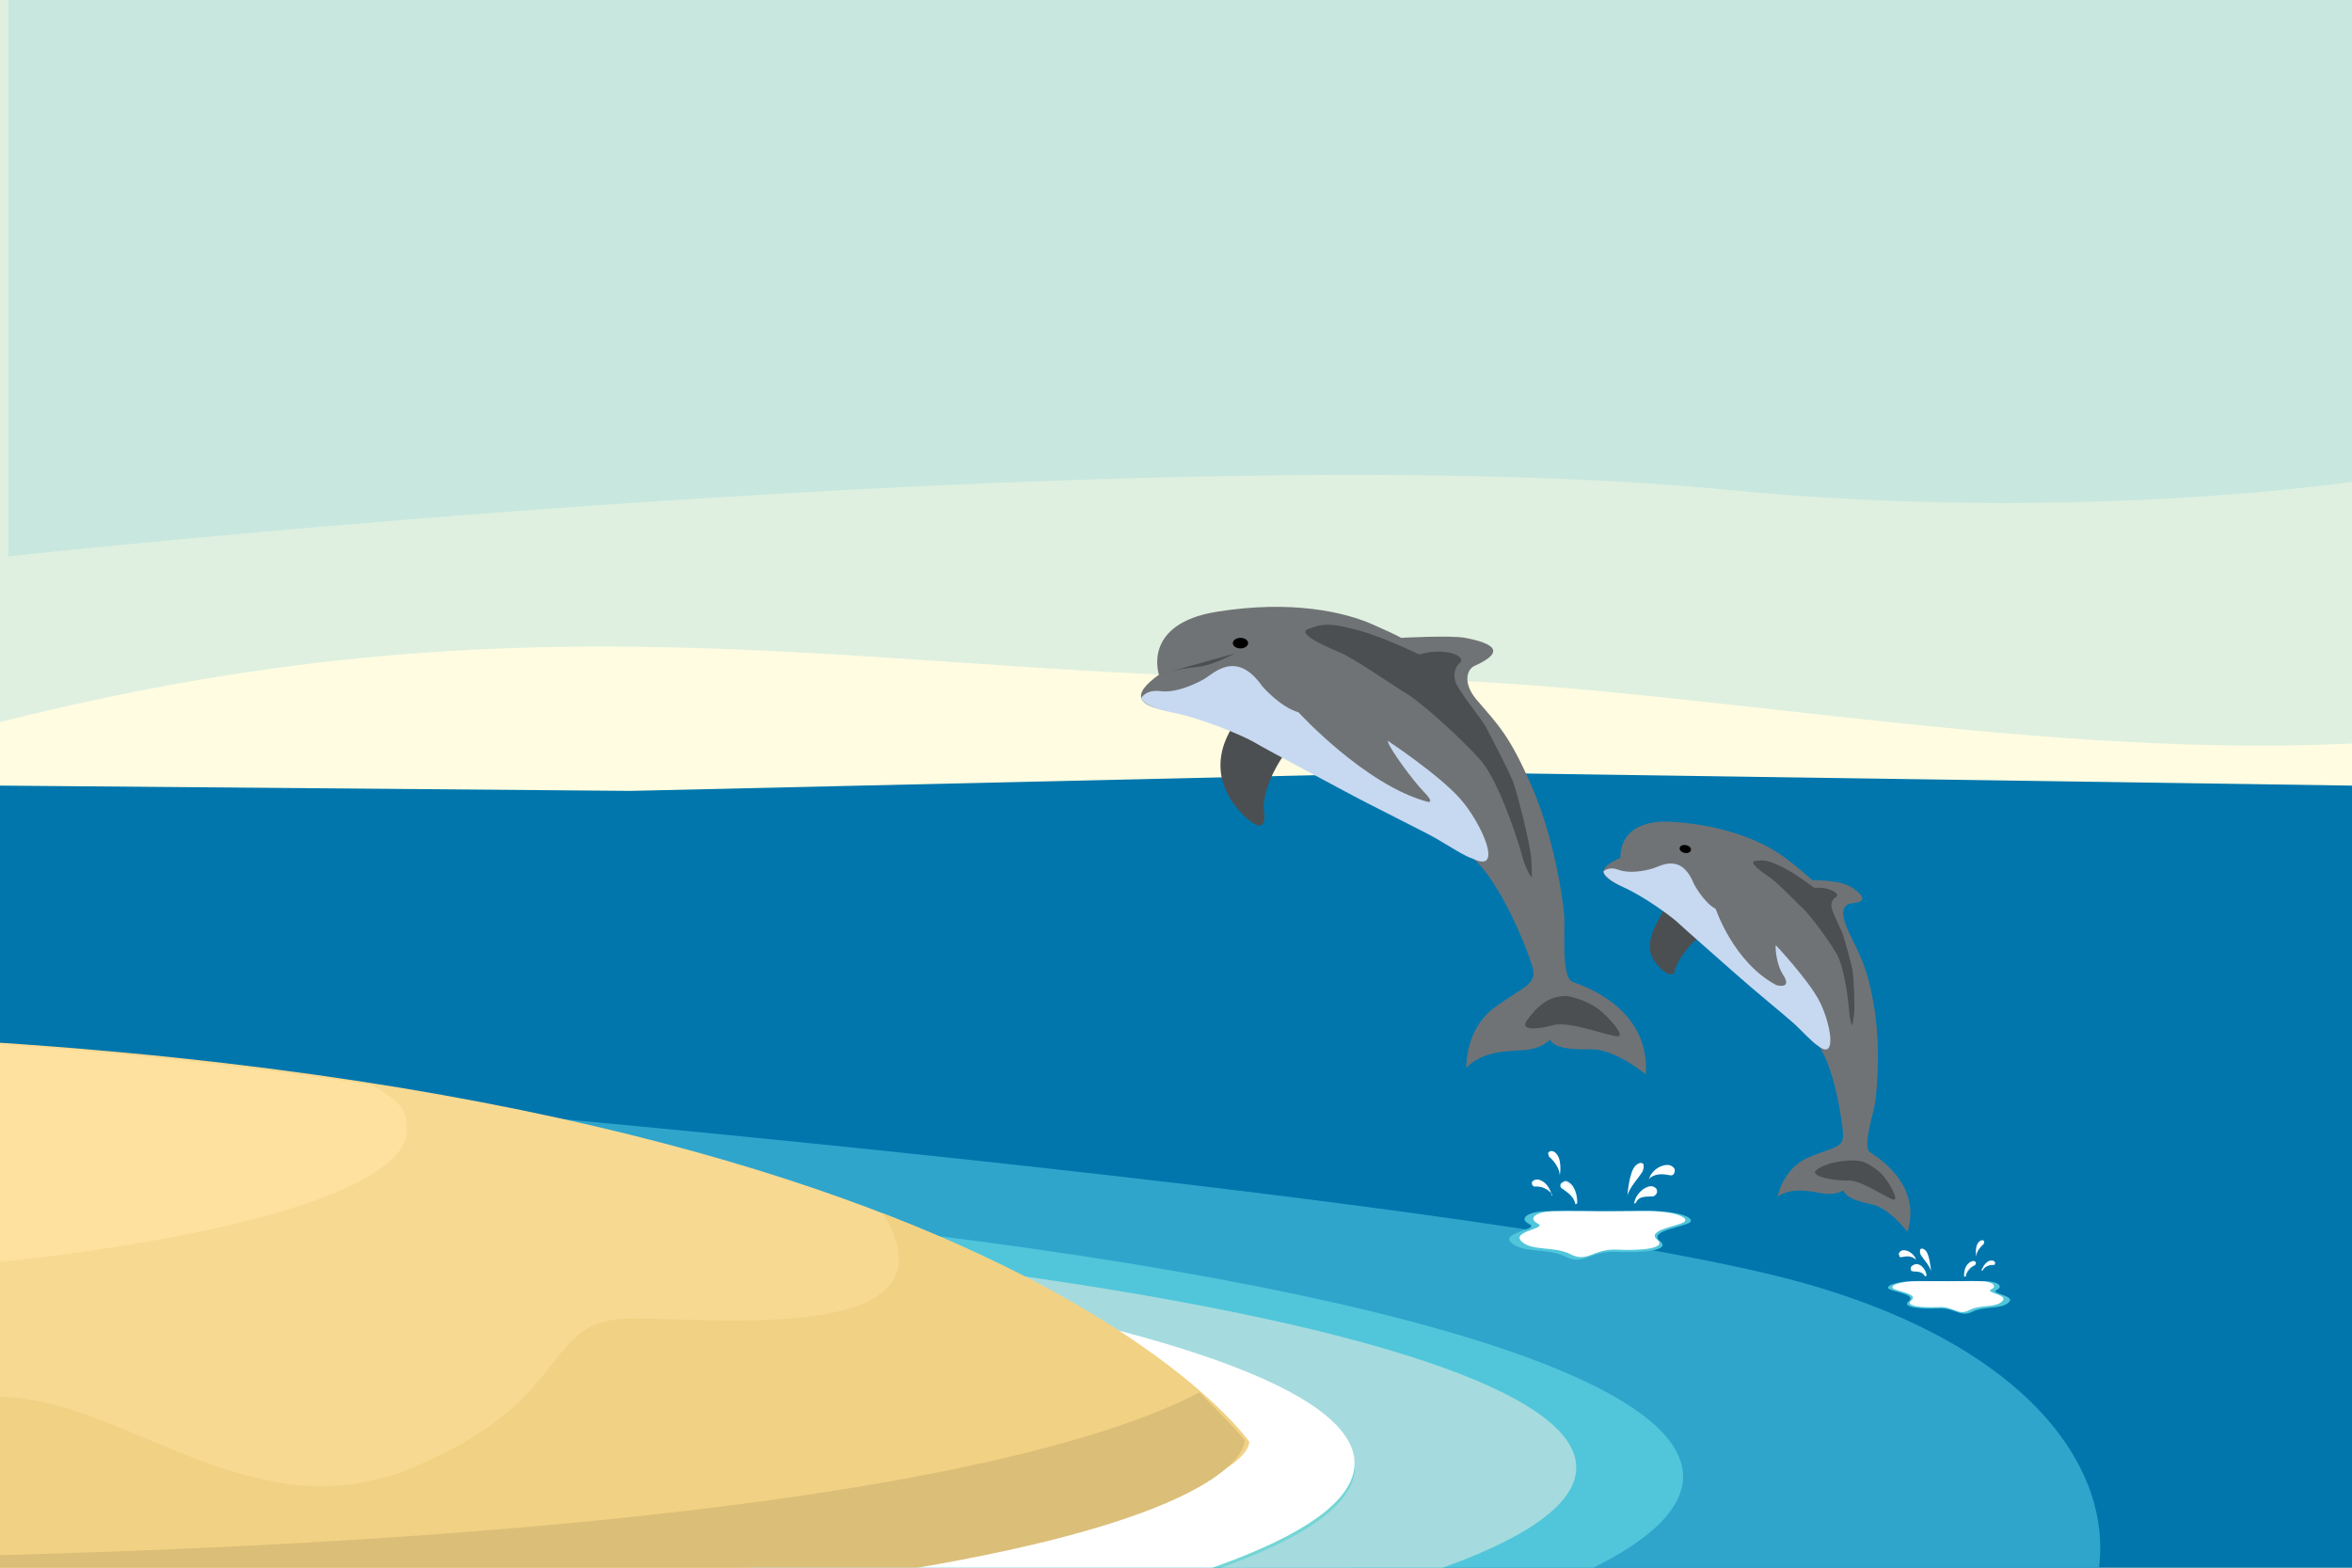 <?xml version="1.0" encoding="utf-8"?>
<!-- Generator: Adobe Illustrator 16.0.0, SVG Export Plug-In . SVG Version: 6.00 Build 0)  -->
<!DOCTYPE svg PUBLIC "-//W3C//DTD SVG 1.1//EN" "http://www.w3.org/Graphics/SVG/1.1/DTD/svg11.dtd">
<svg version="1.1" xmlns:x="http://ns.adobe.com/Extensibility/1.0/" xmlns:i="http://ns.adobe.com/AdobeIllustrator/10.0/" xmlns:graph="http://ns.adobe.com/Graphs/1.0/"
	 xmlns="http://www.w3.org/2000/svg" xmlns:xlink="http://www.w3.org/1999/xlink" xmlns:a="http://ns.adobe.com/AdobeSVGViewerExtensions/3.0/"
	 x="0px" y="0px" width="1200px" height="800px" viewBox="0 0 1200 800" style="enable-background:new 0 0 1200 800;"
	 xml:space="preserve">
<rect x="0" y="0" width="1200" height="800" fill="#333333" stroke="none"/>
<style type="text/css">
<![CDATA[
	.st0{fill:#488427;}
	.st1{opacity:0.3;fill:#488427;adobe-blending-mode:multiply;}
	.st2{fill:#4AAE42;}
	.st3{fill:#4C4F51;}
	.st4{opacity:0.3;fill:#4AAE42;adobe-blending-mode:multiply;}
	.st5{fill-rule:evenodd;clip-rule:evenodd;fill:#DFF0E0;}
	.st6{adobe-knockout:true;}
	.st7{fill:#7D501B;adobe-knockout:false;adobe-blending-mode:normal;}
	.st8{fill:#EEFDFF;}
	.st9{fill:#51C6DB;}
	.st10{display:inline;fill:#F1D183;}
	.st11{fill:#91581F;adobe-knockout:false;adobe-blending-mode:normal;}
	.st12{fill:#F1D183;}
	.st13{opacity:0.3;adobe-knockout:true;adobe-blending-mode:multiply;}
	.st14{opacity:0.48;fill:#A4E7FC;adobe-blending-mode:screen;}
	.st15{fill:#F8D992;}
	.st16{fill:#C7D9F1;}
	.st17{fill:#C8E7DF;}
	.st18{fill:#2FA5CC;}
	.st19{fill:#FFE19F;}
	.st20{fill:#FFFFFF;}
	.st21{fill-rule:evenodd;clip-rule:evenodd;fill:#F5DA9A;}
	.st22{display:inline;}
	.st23{fill-rule:evenodd;clip-rule:evenodd;fill:#F8D992;}
	.st24{fill:#7D501B;adobe-knockout:false;}
	.st25{fill:#0076AD;}
	.st26{fill:#91581F;adobe-knockout:false;}
	.st27{fill-rule:evenodd;clip-rule:evenodd;fill:#FFFCE1;}
	.st28{fill-rule:evenodd;clip-rule:evenodd;fill:#FFFFFF;}
	.st29{fill:#707375;}
	.st30{display:inline;fill:#DDC079;}
	.st31{display:none;}
	.st32{fill:#74D5D5;}
	.st33{fill:#A5DBDE;}
	.st34{fill:#DBBE78;}
]]>
</style>
<g id="sky">
	<rect y="0" class="st5" width="1200" height="512.3"/>
	<path class="st27" d="M0,445.7v-77.2c287.5-72.7,454.5-19.9,699.5-22c139.5-1.2,328,41.3,500.5,32.9v66.3H0z"/>
	<path class="st28" d="M0,498.2c321.6-20.9,882.2-71.6,1200-5.8V800H0V498.2z"/>
	<path class="st23" d="M368.7,599.5c57.7,0,104.8-7.6,104.8-16.8c0-9.3-47.1-16.8-104.8-16.8c-57.7,0-104.8,7.6-104.8,16.8
		C264,592,311,599.5,368.7,599.5z"/>
	<path class="st21" d="M312.1,641.1c14.4,0,26.1-5.9,26.1-13.1c0-7.2-11.7-13.1-26.1-13.1c-14.4,0-26.1,5.9-26.1,13.1
		C286.1,635.2,297.8,641.1,312.1,641.1z"/>
	<g class="st31">
		<g class="st22">
			<g class="st6">
				<path class="st26" d="M677.3,403.5c-1.6,0.1-7.7,4.9-6.5,7.8c1.2,2.8,5,3.7,6.9,3.4c1.9-0.4,5.5-3.2,5-5.1
					S680.6,404,677.3,403.5z"/>
				<path class="st26" d="M684.4,407c-1.6,0.1-9.5,5-8.4,7.9c1.1,2.8,5.6,6.9,7.5,6.6c1.9-0.3,7-3.2,6.5-5.1
					C689.4,414.4,687.7,407.6,684.4,407z"/>
				<path class="st26" d="M690.9,415c-1.6,0-11.4,5.1-10.4,8c1,2.9,6.2,10,8,9.7c1.9-0.2,8.5-3.2,8.1-5.1
					C696.2,425.7,694.1,415.8,690.9,415z"/>
				<path class="st26" d="M700.5,425.2c-1.6,0-13.2,5.2-12.3,8.1c0.9,2.9,6.8,13.1,8.6,12.9c1.9-0.2,10-3.3,9.6-5.2
					C706.1,439.1,703.8,426,700.5,425.2z"/>
				<path class="st26" d="M709.6,439.2c-1.6-0.1-15,5.3-14.2,8.3c0.8,2.9,7.3,16.2,9.2,16.1c1.9-0.1,11.4-3.3,11.2-5.2
					C715.4,456.4,712.7,440.2,709.6,439.2z"/>
				<path class="st26" d="M718.9,455.5c-1.6-0.2-16.8,5.4-16.2,8.4c0.7,2.9,7.9,19.3,9.8,19.3c1.9,0,12.9-3.4,12.7-5.3
					C725,475.9,722,456.6,718.9,455.5z"/>
				<path class="st26" d="M729.1,473.4c-1.6-0.2-18.6,5.5-18.1,8.5c0.6,3,8.5,22.5,10.3,22.5c1.9,0,14.4-3.4,14.2-5.3
					C735.4,497.1,732.1,474.6,729.1,473.4z"/>
				<path class="st26" d="M737.1,496.7c-1.6-0.3-20.5,5.6-20,8.6c0.4,3,9,25.6,10.9,25.7c1.9,0.1,15.9-3.4,15.8-5.4
					C743.7,523.7,740.2,498,737.1,496.7z"/>
				<path class="st26" d="M748.2,523.3c-1.6-0.3-22.3,5.7-22,8.7c0.3,3,9.6,28.7,11.5,28.9c1.9,0.2,17.3-3.5,17.3-5.4
					C755.1,553.5,751.2,524.7,748.2,523.3z"/>
				<path class="st26" d="M757.7,551.2c-1.6-0.4-24.1,5.8-23.9,8.9c0.2,3,10.2,31.8,12,32.1c1.9,0.3,18.8-3.5,18.9-5.5
					C764.8,584.7,760.7,552.8,757.7,551.2z"/>
				<path class="st26" d="M769.1,581.6c-1.6-0.5-25.9,5.9-25.8,9c0.1,3.1,10.7,34.9,12.6,35.2c1.9,0.3,20.3-3.6,20.4-5.5
					C776.4,618.4,772,583.3,769.1,581.6z"/>
				<path class="st26" d="M779.3,616.1c-1.6-0.5-27.8,6-27.7,9.1c0,3.1,11.3,38,13.2,38.4c1.9,0.4,21.8-3.6,22-5.6
					C786.9,656.1,782.2,617.9,779.3,616.1z"/>
			</g>
			<g class="st13">
				<path class="st11" d="M672.4,406.9c-1.3,1.4-2.2,3.1-1.6,4.3c1.2,2.8,5,3.7,6.9,3.4c0.4-0.1,0.9-0.3,1.5-0.6
					C677.2,411.5,674.9,409.1,672.4,406.9z"/>
				<path class="st11" d="M677.2,411.7c-1,1.1-1.6,2.3-1.3,3.2c1.1,2.8,5.6,6.9,7.5,6.6c0.2,0,0.6-0.1,0.9-0.3
					C682.2,417.8,679.9,414.7,677.2,411.7z"/>
				<path class="st11" d="M683,419.2c-1.7,1.3-2.9,2.8-2.5,3.9c1,2.9,6.2,10,8,9.7c0.4,0,1.1-0.2,1.8-0.5
					C688.2,427.7,685.8,423.3,683,419.2z"/>
				<path class="st11" d="M689.6,430.8c-1,0.9-1.6,1.8-1.4,2.5c0.8,2.8,6.2,12.1,8.3,12.9C694.3,441,692.1,435.8,689.6,430.8z"/>
				<path class="st11" d="M696.3,445.5c-0.7,0.7-1.1,1.4-1,1.9c0.8,2.9,7.3,16.2,9.2,16.1c0,0,0.1,0,0.1,0
					C701.6,457.8,698.9,451.6,696.3,445.5z"/>
				<path class="st11" d="M714.5,475.1c-2.1-0.6-4.2-1.9-5.8-4.5c-1.8-2.8-3.4-5.7-4.9-8.6c-0.8,0.7-1.2,1.3-1.1,1.8
					c0.7,2.9,7.9,19.3,9.8,19.3c0.9,0,3.7-0.8,6.5-1.7C717.6,479.2,716,477.1,714.5,475.1z"/>
				<path class="st11" d="M716.4,477.7c-3.2,1.5-5.6,3.1-5.4,4.2c0.6,3,8.5,22.5,10.3,22.5c1,0,5-1,8.5-2.2
					C726.8,493.5,721.7,484.9,716.4,477.7z"/>
				<path class="st11" d="M731.9,524.6c2.1-7.8,0.3-16.8-3.3-25.6c-5.6,1.9-11.8,4.6-11.5,6.3c0.4,3,9,25.6,10.9,25.7
					c0.6,0,2.2-0.3,4.2-0.7C731.5,528.6,731.3,526.6,731.9,524.6z"/>
				<path class="st11" d="M743.8,556.2c-3.4-6.3-3.6-13-4.4-19.6c-3.8-1.1-7.2-4.2-7.8-8.3c-3.2,1.4-5.5,2.7-5.4,3.8
					c0.3,3,9.6,28.7,11.5,28.9c0.9,0.1,4.7-0.7,8.6-1.7C745.4,558.5,744.5,557.5,743.8,556.2z"/>
				<path class="st11" d="M750.1,560.9c-2.5-0.4-4.7-1.9-6.3-4.7c-0.2-0.4-0.4-0.8-0.6-1.2c-5.1,1.8-9.5,3.7-9.4,5.1
					c0.2,3,10.2,31.8,12,32.1c0.9,0.1,5.4-0.7,9.8-1.8C753.8,580.8,752.8,570.4,750.1,560.9z"/>
				<path class="st11" d="M765.7,599c-4.3,0-8.7-2.6-9.6-7.1c-0.5-2.2-0.9-4.5-1.3-6.9c-6,1.9-11.6,4.1-11.5,5.6
					c0.1,3.1,10.7,34.9,12.6,35.2c1,0.2,6.7-0.9,11.9-2.2C767.4,615.6,767.4,606.8,765.7,599z"/>
				<path class="st11" d="M776.1,659.2c-0.9-5.4-0.6-12.9-1.1-19.6c-3.3-0.7-6.1-3-6.6-6.7c-0.6-4.5-0.8-9.3-0.9-14.3
					c-7.6,2.1-16,4.9-16,6.7c0,3.1,11.3,38,13.2,38.4c1,0.2,6.6-0.7,11.9-2C776.5,660.8,776.3,660,776.1,659.2z"/>
			</g>
			<path class="st2" d="M676.4,397.9c0,0,34.2-27.2,80.2-28.8l-7.1,9.5c0,0,38.5-2.9,59.9,16.2c0,0-23.9,3.2-28.1,7
				c0,0,22.4,26.7,57.4,30.5c0,0-44.4,5.1-81.9-14.7c0,0,9.7,17.3,20.4,25.7c0,0-74.4-15.9-99.5-41.1c0,0,38.7-6.9,68.9,2.8
				C746.6,405,723.5,387.9,676.4,397.9z"/>
			<path class="st4" d="M790.8,419.8c-12.1-2.4-23.4-7.2-35.3-10.2c-2.1,3.7-6.3,6.3-11,4.8c-11.2-3.5-24-11.5-36.1-9
				c-7.7,1.6-14.9,3.5-22.4,3.7c30.1,21.2,91.2,34.2,91.2,34.2c-10.7-8.4-20.4-25.7-20.4-25.7c37.4,19.8,81.9,14.7,81.9,14.7
				c-12.2-1.3-22.8-5.4-31.5-10.1C801.7,421.6,796.2,420.9,790.8,419.8z"/>
			<path class="st2" d="M674.2,401.6c0,0-30.2-31.6-75.5-39.5l5.7,10.4c0,0-37.7-8.2-61.6,7.8c0,0,23.3,6.5,26.9,10.8
				c0,0-25.9,23.4-61.1,22.3c0,0,43.3,11.1,83.1-3.4c0,0-12,15.8-23.7,22.7c0,0,75.9-5.5,104.2-27c0,0-37.4-12.1-68.6-6.7
				C603.7,399,628.9,385.1,674.2,401.6z"/>
			<path class="st4" d="M568.1,432.8c0,0,73.6-5.4,102.8-26.1c-0.9,0.4-1.8,0.6-2.9,0.7c-22.5,2.5-44.6,7.8-67.3,8.8
				c-7.8,0.4-12.1-9.6-8.2-15.3c-6,2.4-11.9,5-17.7,7.5c-9,3.9-18.5,6.6-28,9c13.7-0.1,29.6-1.8,45-7.4
				C591.8,410.1,579.9,425.9,568.1,432.8z"/>
			<path class="st2" d="M675.6,395.3c0,0,31.4-37.1,78.9-35c0,0-5-7.3-9-7.4c0,0,26.3-22,65.9-11.5c0,0-7.7-18.3-53.9-17.2
				c0,0,2.9-10.4,12.4-14.3c0,0-46.7-3.1-72.2,23.4c0,0-5.3-6.9-2.3-12.4c0,0-37.8,23.8-22.9,75.4c0,0,0-39.4,31.1-53
				C703.5,343.3,682.9,360.1,675.6,395.3z"/>
			<path class="st4" d="M778.3,331.8c-13.6,0.1-26.2,4.2-38.9,8.7c-1.2,0.4-2.3,0.6-3.3,0.6c-23.5,7.9-45.9,20.5-57.4,42.7
				c-1.2,3.6-2.2,7.5-3.1,11.6c0,0,31.4-37.1,78.9-35c0,0-5-7.3-9-7.4c0,0,26.3-22,65.9-11.5c0,0-0.4-1-1.7-2.6
				C799.2,336.9,789,331.8,778.3,331.8z"/>
			<path class="st2" d="M672.6,413.9c0,0-15.4,46.1,11.1,85.6c0,0-8.8-0.5-11-3.8c0,0-5.1,33.8,24.4,62.3c0,0-19.6,2.9-42.7-37.1
				c0,0-7.4,7.9-5.8,18c0,0-26.9-38.3-17.5-73.8c0,0-8.7-0.9-11.8,4.5c0,0,0.7-44.7,52.5-58.8c0,0-33.7,20.5-29.1,54.1
				C642.7,464.9,646.4,438.5,672.6,413.9z"/>
			<path class="st4" d="M672.7,495.7c2.1,3.3,11,3.8,11,3.8c-15.2-22.7-16.6-47.6-15-64.7c-2.7,12.9-4,26-0.1,38.6
				c2.3,7.2-3.9,12.2-9.9,12c-2.7,14-2.7,30.5,1.3,44.4c20.6,30.6,37.1,28.2,37.1,28.2C667.6,529.5,672.7,495.7,672.7,495.7z"/>
		</g>
		<g class="st22">
			<g>
				<g class="st6">
					<path class="st24" d="M927.9,245.8c2.7,0.2,12.6,7.6,10.8,12.2c-1.8,4.6-8,6.3-11,5.7c-3-0.5-9.1-4.8-8.2-7.9
						C920.3,252.8,922.5,246.8,927.9,245.8z"/>
					<path class="st24" d="M916.6,251.8c2.6,0.1,15.6,7.7,13.9,12.3c-1.7,4.6-8.7,11.3-11.8,10.9c-3-0.4-11.4-4.8-10.7-7.9
						C908.8,264.1,911.3,253,916.6,251.8z"/>
					<path class="st24" d="M906.5,265.1c2.6,0,18.5,7.8,17,12.4c-1.5,4.7-9.5,16.4-12.5,16.1c-3-0.3-13.8-4.8-13.2-7.9
						C898.4,282.5,901.3,266.4,906.5,265.1z"/>
					<path class="st24" d="M891.4,281.8c2.6-0.1,21.5,7.8,20.2,12.5c-1.3,4.7-10.3,21.4-13.3,21.2c-3-0.2-16.2-4.8-15.7-7.9
						C883,304.6,886.2,283.3,891.4,281.8z"/>
					<path class="st24" d="M877.5,304.9c2.6-0.2,24.4,7.9,23.3,12.7c-1.1,4.7-11.1,26.5-14.1,26.4c-3-0.1-18.6-4.8-18.2-8
						C868.8,332.9,872.4,306.6,877.5,304.9z"/>
					<path class="st24" d="M863.1,331.5c2.6-0.3,27.4,8,26.4,12.8c-0.9,4.8-11.9,31.5-14.9,31.6c-3,0-21-4.8-20.7-8
						C854.2,364.8,858.2,333.4,863.1,331.5z"/>
					<path class="st24" d="M847.6,360.8c2.6-0.4,30.3,8.1,29.5,12.9c-0.8,4.8-12.6,36.6-15.6,36.7c-3,0.2-23.3-4.8-23.2-8
						C838.4,399.3,842.7,362.9,847.6,360.8z"/>
					<path class="st24" d="M835.6,398.8c2.5-0.5,33.2,8.2,32.7,13c-0.6,4.8-13.4,41.6-16.4,41.9c-3,0.3-25.7-4.8-25.7-8
						C826.2,442.5,830.8,401,835.6,398.8z"/>
					<path class="st24" d="M819,442.2c2.5-0.6,36.2,8.2,35.8,13.1c-0.4,4.9-14.2,46.7-17.2,47.1c-3,0.4-28.1-4.8-28.2-8
						C809.2,491.2,814.2,444.6,819,442.2z"/>
					<path class="st24" d="M804.9,487.6c2.5-0.7,39.1,8.3,38.9,13.2c-0.2,4.9-15,51.7-18,52.2c-3,0.5-30.5-4.8-30.7-8
						C795,541.9,800.2,490.2,804.9,487.6z"/>
					<path class="st24" d="M788,537.1c2.5-0.8,42.1,8.4,42,13.3c0,4.9-15.7,56.8-18.7,57.4c-3,0.6-32.9-4.8-33.2-8
						C777.7,596.7,783.4,539.9,788,537.1z"/>
					<path class="st24" d="M773.1,593.2c2.5-0.9,45,8.5,45.1,13.4c0.1,5-16.5,61.8-19.5,62.5c-3,0.7-35.2-4.8-35.7-8
						C762.5,658,768.5,596.2,773.1,593.2z"/>
				</g>
				<g class="st13">
					<path class="st7" d="M919.7,255.2c0.9-3.2,3.2-8.5,8.2-9.4c0.4,0,1.1,0.3,1.8,0.6c-0.2,1-0.5,1.9-0.8,2.7
						C925.6,251,922.5,253,919.7,255.2z"/>
					<path class="st7" d="M908.1,268.1c-0.1-0.3-0.1-0.7-0.1-1c0.7-3.1,3.3-14.2,8.6-15.3c0.8,0,2.7,0.8,4.8,2
						C916.2,257.7,911.7,262.3,908.1,268.1z"/>
					<path class="st7" d="M904,276.2c-1.8,4.5-2.8,8.8-3.2,13.1c-1.9-1.3-3.3-2.6-3-3.7c0.6-3.1,3.5-19.2,8.7-20.6
						c0.5,0,1.6,0.3,3,0.9C907.4,269,905.5,272.4,904,276.2z"/>
					<path class="st7" d="M900.6,295.1c-0.5,0.4-1,0.7-1.5,1c-7.2,4.4-11.5,9-14,14.6c-1.7-1.1-2.8-2.1-2.7-3.1
						c0.5-3.1,3.7-24.3,8.9-25.8c1.2-0.1,5.6,1.5,10,3.7C900.8,288.7,900.6,291.9,900.6,295.1z"/>
					<path class="st7" d="M881.8,331.5c0,3.5-2.1,6.7-4.8,9.9c-4.5-1.6-8.7-3.7-8.5-5.4c0.4-3.1,3.9-29.4,9-31.1
						c1-0.1,4.9,1.1,9.3,2.9C882.9,314.1,881.9,321.6,881.8,331.5z"/>
					<path class="st7" d="M865.6,354.4c-3,5.4-5.5,10.9-7.6,16.7c-2.4-1.1-4.1-2.2-4-3.2c0.2-3.1,4.2-34.5,9.2-36.4
						c1.5-0.2,10,2.4,17,5.5C876.7,343.2,868.8,348.8,865.6,354.4z"/>
					<path class="st7" d="M854.3,382.6c-2.2,8.3-4,16.7-5.8,25c-5.4-1.6-10.3-3.6-10.2-5.1c0.1-3.1,4.4-39.6,9.3-41.6
						c1.1-0.2,7,1.3,13.2,3.5C858.2,370.2,856,376.3,854.3,382.6z"/>
					<path class="st7" d="M847.3,412.9c-0.9,4.2-0.3,8.3-2.3,12.2c-1.9,3.9-4.7,8.4-5.5,12.7c-0.8,4-0.5,9.2-2.7,12.7
						c-5.7-1.6-10.7-3.5-10.7-5c0-3.1,4.6-44.7,9.5-46.9c1.1-0.2,7.3,1.2,14.1,3.4C848.9,405.7,848.1,409.3,847.3,412.9z"/>
					<path class="st7" d="M836.9,450.7c-2.1,3.3-5.5,6.4-7.1,10c-3,6.8-1.7,12.1-0.3,19.2c1.2,6.2-0.1,2.1-4.7,3.5
						c-2.8,0.9-6,2-7.9,4.3c-2.4,2.9-3.6,5.8-4.2,9c-2-0.8-3.4-1.7-3.4-2.4c-0.1-3.1,4.8-49.7,9.6-52.2c1.3-0.3,10.6,1.8,19.4,4.6
						C838,448.2,837.6,449.6,836.9,450.7z"/>
					<path class="st7" d="M812.6,504.3c0.9,8.1,3.7,13-2.6,19.1c-4.2,4.1-4.8,12.9-3.3,18.3c0.5,1.9-1.2,4.4-3.6,7.1
						c-4.5-1.3-7.8-2.6-7.9-3.7c-0.2-3.1,5.1-54.8,9.8-57.4c0.8-0.2,5.2,0.6,10.7,1.9C812.6,494,812,498.5,812.6,504.3z"/>
					<path class="st7" d="M788,537.1c1.1-0.4,9.5,1.2,18.5,3.6c0.1,0.3,0.1,0.7,0.2,1c1.3,4.5-10.7,12.8-12.6,18.2
						c-1.7,4.8-2.1,9-1.4,13.2c-4.2,1.9-7.9,4.9-8.9,9.7c-1.3,6.9,0.9,13.1,0.5,19.9c0,0.1,0,0.2,0,0.3c-3.6-1.1-6.1-2.2-6.2-3.1
						C777.7,596.7,783.4,539.9,788,537.1z"/>
					<path class="st7" d="M773.1,593.2c0.8-0.3,5.1,0.4,10.8,1.6c0.3,2.6,0.5,5.2,0.4,7.9c-0.5,9-4.6,16.7-3.6,26.1
						c1,9.8,1.2,19.5,5,28.7c3.1,7.7,13.2,6.4,14.1-1.9c0.2-1.7,0.3-3.4,0.4-5.1c0-0.1,0.1-0.1,0.1-0.2c0.7-1.3,1.3-2.6,2-3.9
						c0,0.1,0,0.1,0,0.2c0.3,2.4,1.6,4.3,3.3,5.6c-3.1,9.5-5.9,16.8-7,17.1c-3,0.7-35.2-4.8-35.7-8
						C762.5,658,768.5,596.2,773.1,593.2z"/>
				</g>
			</g>
			<g>
				<path class="st0" d="M929.1,236.8c0,0-56.4-42.3-130.5-42.8l11.9,15c0,0-62.1-3-95.9,28.8c0,0,38.7,4.1,45.6,10.1
					c0,0-34.9,44-91.2,51.7c0,0,71.9,6.2,131.3-27.4c0,0-14.8,28.4-31.7,42.4c0,0,119.3-29,158.5-70.7c0,0-62.6-9.3-111,7.5
					C816.2,251.5,852.6,222.7,929.1,236.8z"/>
				<path class="st1" d="M730,275c16.9-1.6,33.6-4.4,50.5-6.8c4.1-0.6,16.1-2.2,17.8-2.5c0.6-0.1,1.3-0.2,1.9-0.3
					c10.7,10.9,27.4,16.4,42.3,11.7c20.7-6.6,41.4-12.6,62.9-15.8c-49.9,32.1-136.8,53.2-136.8,53.2c16.8-14,31.7-42.4,31.7-42.4
					C740.9,305.8,669,299.6,669,299.6C693.9,296.2,714.7,285.7,730,275z"/>
			</g>
			<g>
				<path class="st0" d="M932.7,242.6c0,0,47.2-52.3,119.8-67.1l-8.8,17c0,0,60.4-14.9,99.6,9.8c0,0-37.2,11.5-42.8,18.6
					c0,0,42.7,36.5,99.4,33.2c0,0-69.3,19.9-134.1-1.7c0,0,20,25,39.2,35.5c0,0-122.6-5.5-169.2-38.9c0,0,59.7-21.2,110.3-13.9
					C1046.3,235.3,1005,214.1,932.7,242.6z"/>
				<path class="st1" d="M1069.1,253.6c3.1-3.2,5.7-6.9,7.6-11.2c8.7,2.7,17.4,5.4,26.2,7.9c17.8,5.1,35.6,9.2,53.4,11.3
					C1131.9,263.7,1100.1,263.2,1069.1,253.6z"/>
				<path class="st1" d="M954.3,252.7c1.7,0.2,2.8,0.3,3.5,0.3c0.4,0.1,0.9,0.1,1.5,0.2c2.8,0.4,5.6,0.9,8.5,1.3
					c7.2,1.2,14.3,2.5,21.4,3.9c12.4,2.4,24.8,5,37.3,7.3c15.4,2.9,30.9-0.9,41.4-10.9c5.5,6.4,21.6,24.6,37.3,33.2
					c0,0-122.6-5.5-169.2-38.9c0,0,0.6-0.2,1.8-0.6C942.9,250.7,948.5,252.1,954.3,252.7z"/>
			</g>
			<g>
				<path class="st0" d="M930.2,232.6c0,0-52.2-58.4-128.7-52.9c0,0,7.8-12,14.1-12.3c0,0-43.3-34.2-106.7-15.5
					c0,0,11.6-29.8,86.1-30.2c0,0-5.2-16.6-20.6-22.5c0,0,75.2-7,117.4,34.5c0,0,8.2-11.4,3.2-20.2c0,0,62,36.6,40.4,120.5
					c0,0-1.8-63.5-52.5-84C882.8,150,916.8,176.2,930.2,232.6z"/>
				<path class="st1" d="M729.8,136.1c1.5-0.2,2.5-0.4,3.2-0.6c0.5,0,1-0.1,1.6-0.1c8.5-0.8,17-1.1,25.5-1
					c8.2,0.1,16.4,0.2,24.6,0.3c5.7,8.1,14,14.2,23.8,16.6c7,1.7,13.9,3.5,20.7,5.9c3,1,5.9,2.1,8.9,3.2c0.2,0.1,1.4,0.7,3.7,1.7
					c11.1,5.4,21.9,11.4,32.1,18.4c3.4,2.3,6.8,4.7,10.1,7.2c1,0.7,1.7,1.3,2.3,1.7c3.9,3.2,7.8,6.4,11.7,9.8
					c9.7,8.6,19,17.5,28.2,26.6c1,1,2.1,2,3.2,2.9c0.3,1.3,0.7,2.6,1,3.9c0,0-52.2-58.4-128.7-52.9c0,0,7.8-12,14.1-12.3
					c0,0-43.3-34.2-106.7-15.5c0,0,2.8-7.2,14.5-14.5C725.5,136.9,727.7,136.5,729.8,136.1z"/>
			</g>
			<g>
				<path class="st0" d="M935.8,262.5c0,0,26.9,73.6-14,138.5c0,0,14.2-1.2,17.5-6.7c0,0,9.8,54.3-36.6,101.5
					c0,0,31.8,3.8,67.2-61.7c0,0,12.2,12.4,10.2,28.8c0,0,41.6-63,24.9-119.8c0,0,13.9-1.8,19.3,6.7c0,0-3.1-72-87.3-92.4
					c0,0,55.2,31.5,49.4,85.9C986.4,343.2,979.3,300.9,935.8,262.5z"/>
				<path class="st1" d="M952.3,290.9c0.6,1,1.3,2.6,1.8,3.7c1.1,3.5,2.1,7.1,2.8,10.7c0.3,1.4,0.7,5.1,0.9,6
					c0.1,1.3,0.2,2.5,0.3,3.8c0.3,5.2,0.5,10.4,0.5,15.7c-0.1,9.6-0.6,19.1-1.6,28.6c-0.3,1.8-1.5,9.7-1.9,11.9
					c-0.7,3.6-1.5,7.1-2.4,10.7c-4,15.4,0.4,28.7,8.9,38.3c-2.1,4.4-4.3,8.8-6.7,13.1c-9,16.1-17.1,32.6-26,48.7
					c-1.1,2-2.2,4-3.3,5.9c-13.8,8.9-22.8,7.8-22.8,7.8c46.4-47.2,36.6-101.5,36.6-101.5c-3.3,5.4-17.5,6.7-17.5,6.7
					c40.9-64.9,14-138.5,14-138.5c2.1,1.9,4.1,3.8,6.1,5.7C943.2,276.3,946.8,284.2,952.3,290.9z"/>
			</g>
		</g>
		<path class="st30" d="M770.4,671.1c31.5-74.4,90.4-8.8,90.4-8.8L770.4,671.1z"/>
		<path class="st10" d="M708.9,661c80.6-58.6,127.2,23.5,127.2,23.5L708.9,661z"/>
	</g>
	<path class="st17" d="M4.3,283.9c0,0,578.5-62.9,877.5-33.9c178.9,17.4,322.5-4.7,322.5-4.7V0H4.3V283.9z"/>
</g>
<g id="Layer_11">
	<polygon class="st25" points="0,400.9 321.6,403.6 735.1,394.1 1200,400.9 1200,800 0,800 	"/>
</g>
<g id="Layer_8">
	<path class="st18" d="M42.3,549.2c4,1.3,649.1,51.3,859.1,100.7c210,49.5,210,196.7,85,234c-125,37.3-914.1,75.3-1033.1,54.4
		C-165.8,917.5,42.3,549.2,42.3,549.2z"/>
	<g>
		<g>
			<ellipse class="st9" cx="-200" cy="753.5" rx="1058.7" ry="159.9"/>
			<path class="st32" d="M757.9,749c0,75.7-431.1,137-963,137c-531.8,0-963-61.3-963-137s431.1-137,963-137
				C326.7,612,757.9,673.3,757.9,749z"/>
			<path class="st33" d="M-1066.8,750.1c0-73.6,401-133.7,906.5-137.9c-18.7-0.2-37.5-0.2-56.5-0.2c-531.8,0-963,61.8-963,138.1
				c0,76.3,431.1,138.1,963,138.1c19,0,37.8-0.1,56.5-0.2C-665.8,883.8-1066.8,823.7-1066.8,750.1z"/>
			<path class="st33" d="M-158.8,610.8c-19,0-37.8,0.1-56.5,0.2c505.5,4.2,906.5,64.3,906.5,137.9c0,73.6-401,133.7-906.5,137.9
				c18.7,0.2,37.5,0.2,56.5,0.2c531.8,0,963-61.8,963-138.1C804.2,672.7,373,610.8-158.8,610.8z"/>
			<path class="st20" d="M691.1,746.7c0-74.3-399.5-135-903.1-139.2c-503.6,4.2-903.1,64.9-903.1,139.2S-715.6,881.7-212,886
				C291.7,881.7,691.1,821,691.1,746.7z"/>
			<path class="st15" d="M-1039.9,735.7c0,0-13.4,84.9,838.4,84.9c851.8,0,838.7-84.9,838.7-84.9S492.6,526-193.7,526
				C-880.1,526-1005.6,671.8-1039.9,735.7z"/>
			<path class="st12" d="M637.3,735.7c0,0-41.8-60.5-186.8-116.5c44.4,72.8-107.1,50.5-136.3,54.1c-36.7,4.5-24.7,42.8-103.8,75.7
				c-79,32.9-141.5-30.8-203.6-35.8s-95.4,46.2-195.1,58.8c-99.7,12.6-82.3-49.3-176.4-67c-94.1-17.7-166,23.6-245.1,19.8
				c-79-3.8-37.7-90.3-86.6-87.2c-73.8,4.7-66.1,55.1-167.5,44c-83.4-9.2,3.5-73,5.7-75.9c-124,44.7-164.5,97.8-181.8,130
				c0,0-13.4,84.9,838.4,84.9C650.4,820.6,637.3,735.7,637.3,735.7z"/>
			<path class="st34" d="M611.9,710.6c-47.6,24.9-212.5,85.6-815.5,85.6c-612.5,0-772.9-67.8-817.4-92.4
				c-7.1,10.9-17.1,23.6-21.1,31c0,0-13.4,102.9,838.4,102.9c851.8,0,838.7-102.9,838.7-102.9S628.2,726.6,611.9,710.6z"/>
			<path class="st19" d="M-617.8,576.6c0,42.9,184.8,77.7,412.7,77.7c227.9,0,412.7-34.8,412.7-77.7c0-9.3-2.5-14.8-18.5-23.1
				c-100-14.6-226.3-27.3-370.3-27.3c-167.8,0-302.1,8.7-409.7,22.9C-608.2,557.6-617.8,566.9-617.8,576.6z"/>
		</g>
	</g>
</g>
<g id="splash">
	<path class="st20" d="M804.2,614.4c0,0,0-0.6,0-1.4c0-0.9-0.1-2.1-0.5-3.4c-0.3-1.3-0.9-2.7-1.6-3.8c-0.7-1.1-1.7-2-2.6-2.4
		c-0.9-0.4-1.6-0.3-2.1-0.1c-0.5,0.2-0.8,0.6-0.9,1c-0.1,0.4-0.1,0.8,0.1,1.2c0.2,0.4,0.6,0.8,1.1,1.2c1.2,0.8,2.6,1.7,3.9,3.1
		C803,611,804,612.7,804.2,614.4z"/>
	<g>
		<path class="st14" d="M829.6,621.3c0,0,0.3-0.4,0.7-0.8c0.2-0.2,0.6-0.4,0.9-0.6c0.4-0.1,0.8-0.2,1.1-0.2c0.4,0,0.6,0.2,0.8,0.3
			c0.1,0.1,0.2,0.2,0.2,0.3c0,0.1-0.2,0.1-0.4,0c-0.1-0.1-0.3-0.1-0.5-0.2c-0.2,0-0.5-0.1-0.8,0
			C830.9,620.2,830.2,620.6,829.6,621.3z"/>
	</g>
	<g>
		<g>
			<path class="st8" d="M843.2,605.4c-3.8-0.6-7.4,3.3-8.8,6.3c0.3-0.2,0.6-0.3,0.9-0.5c0,0,0,0,0,0c0,0.1-0.8,0.4-0.9,0.5
				c-0.3,0.9-0.6,1.7-0.7,2.6c0-0.2,0.8-0.3,0.9-0.5c0.5-1.1,1.2-1.8,2.2-2.5c-0.2,0.1-0.4,0.2-0.5,0.3c2.3-1.3,4.5-0.8,6.9-1.1
				c0.4-0.1,0.9-0.4,1.2-0.6c1.1-0.6,1.3-2,0.8-3.1c0,0.1-0.9,0.4-0.9,0.5l0,0c0.3-0.2,0.6-0.3,0.9-0.5
				C844.8,606.1,844,605.7,843.2,605.4c-0.2-0.1-0.7,0.6-0.9,0.5c0.8,0.3,1.6,0.6,2,1.4c0,0,0.9-0.4,0.9-0.5l0,0
				c-0.3,0.2-0.6,0.3-0.9,0.5c0.3,0.8,0.3,1.6,0,2.3c-0.1,0.2-0.2,0.4-0.4,0.5c0.4-0.4,0.4-0.1-0.3-0.1c-2.3,0.2-4.4-0.2-6.5,1.1
				c-1.4,0.8-2.6,1.6-3.4,3.2c0.3-0.2,0.6-0.3,0.9-0.5c0.1-0.9,0.4-1.8,0.7-2.6c-0.3,0.2-0.6,0.3-0.9,0.5l0,0c0-0.1,0.8-0.4,0.9-0.5
				c1.2-2.8,3.6-5.8,7-5.3C842.6,606,842.9,605.4,843.2,605.4z"/>
		</g>
	</g>
	<g>
		<g>
			<path class="st9" d="M823,618.1c-9,0.2-25.5-0.3-34.6,0s-13.8,3.8-8.1,6.6c5.6,2.8-15.2,4.1-9.1,9.6c6.1,5.4,18.2,2.3,27.5,7
				c9.4,4.7,12.8-3.1,25.6-2.5c12.9,0.6,28.7-0.5,22.6-5.5s11.5-7.2,15-9.3s-4.2-6.2-22.1-6.1C821.8,618.2,823,618.1,823,618.1z"/>
			<path class="st20" d="M823.5,618.1c-8.2,0.1-23.2-0.3-31.5,0c-8.3,0.3-12.6,3.6-7.4,6.3c5.1,2.6-13.8,3.9-8.3,9.1
				s16.6,2.2,25.1,6.6s11.6-2.9,23.4-2.4c11.7,0.6,26.2-0.5,20.6-5.2c-5.5-4.7,10.5-6.8,13.7-8.8s-3.8-5.8-20.2-5.7
				C822.5,618.1,823.5,618.1,823.5,618.1z"/>
		</g>
		<g>
			<path class="st20" d="M834.1,614.1c0,0,0.1-0.6,0.3-1.4c0.3-0.9,0.7-2.1,1.5-3.2c0.8-1.2,1.9-2.3,3.2-3c1.3-0.7,2.6-1,3.6-0.7
				c1,0.2,1.6,0.8,2,1.3c0.3,0.6,0.3,1.2,0.2,1.7c-0.1,0.5-0.3,0.9-0.6,1.2c-0.3,0.3-0.8,0.5-1.4,0.4c-0.6,0-1.4-0.1-2.2,0
				c-0.8,0-1.7,0.2-2.6,0.4c-0.9,0.3-1.7,0.7-2.4,1.3C835,612.6,834.4,613.3,834.1,614.1z"/>
		</g>
		<g>
			<path class="st20" d="M830.2,610.4c1.2-4.6,5.5-8.8,7.7-12.4c0.1-0.1,0.1-0.2,0.2-0.3c0,0,0-0.1,0-0.1c0-0.1,0.1-0.2,0.1-0.2
				c0,0,0-0.1,0-0.1c0-0.1,0.1-0.2,0.1-0.3c0,0,0,0,0,0c0-0.1,0.1-0.2,0.1-0.3c0,0,0-0.1,0-0.1c0-0.1,0-0.1,0.1-0.2c0,0,0,0,0-0.1
				c0-0.1,0-0.2,0.1-0.3c0,0,0,0,0-0.1c0-0.1,0-0.1,0-0.2c0,0,0-0.1,0-0.1c0-0.1,0-0.1,0-0.2c0,0,0,0,0-0.1c0-0.1,0-0.2,0-0.2
				c0,0,0-0.1,0-0.1c0,0,0-0.1,0-0.1c0,0,0-0.1,0-0.1c0,0,0-0.1,0-0.1c0,0,0-0.1,0-0.1c0,0,0-0.1,0-0.1c0,0,0-0.1,0-0.1
				c0,0,0,0,0-0.1c0,0,0-0.1-0.1-0.1c0,0,0,0,0,0c0-0.1-0.1-0.1-0.1-0.2c0,0,0,0,0,0c0,0-0.1-0.1-0.1-0.1c0,0,0,0,0,0
				c-0.4-0.4-1-0.6-1.6-0.4h0l0,0c-0.7,0.1-1.5,0.6-2.4,1.5c-3,3.2-3.9,13.9-4,15.3c0,0,0,0,0,0
				C830.2,610.4,830.2,610.4,830.2,610.4z"/>
		</g>
		<g>
			<path class="st20" d="M854.1,598.8c0-0.1,0.1-0.2,0.1-0.2c0,0,0,0,0,0c0-0.1,0.1-0.2,0.1-0.2c0.1-0.3,0.2-0.6,0.2-1c0,0,0,0,0,0
				c0-0.1,0-0.1,0-0.2c0,0,0,0,0,0c0-0.2-0.1-0.3-0.1-0.5c0,0,0,0,0,0l0,0c0,0,0-0.1,0-0.1c-0.3-0.6-0.9-1.3-2-1.8
				c-1.1-0.5-2.6-0.4-4.2,0.1c-1.6,0.5-3.1,1.4-4.2,2.5c-0.7,0.6-1.2,1.3-1.6,1.9c0,0,0,0,0,0c0,0,0,0,0,0c0,0.1-0.1,0.1-0.1,0.2
				c0,0,0,0.1-0.1,0.1c-0.1,0.2-0.3,0.5-0.4,0.7c0,0,0,0.1,0,0.1c0,0,0,0.1-0.1,0.1c0,0,0,0,0,0.1c0,0,0,0,0,0.1c0,0,0,0,0,0.1
				c-0.2,0.3-0.3,0.6-0.4,0.8c-0.1,0.3-0.2,0.4-0.2,0.4c0.5-0.8,1.3-1.4,2.2-1.8c0.9-0.5,1.9-0.7,3-0.9c1-0.1,2.1-0.1,3,0
				c0.9,0.1,1.8,0.3,2.5,0.4c0.1,0,0.2,0,0.3,0.1c0,0,0.1,0,0.1,0c0.1,0,0.2,0,0.3,0c0,0,0,0,0,0c0.1,0,0.2,0,0.3,0c0,0,0,0,0.1,0
				c0.1,0,0.2,0,0.2-0.1c0,0,0,0,0,0c0.1,0,0.2-0.1,0.2-0.1c0,0,0,0,0.1,0c0,0,0.1,0,0.1,0c0,0,0.1,0,0.1-0.1c0,0,0,0,0,0
				c0.1,0,0.1-0.1,0.2-0.2c0,0,0,0,0,0c0.1-0.1,0.1-0.1,0.2-0.2c0,0,0,0,0,0c0,0,0,0,0,0C854,598.9,854,598.9,854.1,598.8
				C854.1,598.8,854.1,598.8,854.1,598.8z"/>
		</g>
		<g>
			<g>
				<path class="st8" d="M804.7,613c0-0.5,0-1-0.1-1.5c0,0.1-0.8,0.4-0.9,0.5c0,0,0,0,0,0c0.3-0.2,0.6-0.3,0.9-0.5
					c-0.3-2.5-1-4.7-2.5-6.7c-0.6-0.8-3.2-3-4.3-1.8c0,0,0,0,0,0c-1,0.5-1.9,1.1-1.7,2.3c0.1,0.7,0.7,1.2,1.3,1.5
					c2.9,2.1,5.7,4.1,6.4,7.8c0-0.1,0.9-0.4,0.9-0.5C804.7,613.8,804.7,613.4,804.7,613c0,0.2-0.9,0.3-0.9,0.5c0,0.4,0,0.8,0,1.1
					c0.3-0.2,0.6-0.3,0.9-0.5c-0.7-3.6-3.5-5.9-6.4-7.8c-0.6-0.4-1.2-1-1.3-1.8c-0.1-0.3,0.1-0.7,0.2-1c0.1-0.1,0.2-0.3,0.3-0.4
					c-0.6,0.6-0.5,0.1,0.5,0.1c3.9-0.2,5.4,5.9,5.8,8.7c0-0.1,0.8-0.4,0.9-0.5c0,0,0,0,0,0c-0.3,0.2-0.6,0.3-0.9,0.5
					c0,0.5,0.1,1,0.1,1.5C803.8,613.4,804.7,613.2,804.7,613z"/>
			</g>
		</g>
		<g>
			<path class="st20" d="M791.7,610c-0.1-0.2-0.2-0.6-0.3-1c0,0,0,0,0-0.1c0,0,0-0.1,0-0.1c0,0,0,0,0-0.1c-0.1-0.2-0.2-0.4-0.3-0.7
				c0,0,0,0,0-0.1c0-0.1-0.1-0.1-0.1-0.2c0,0,0,0,0,0v0c-0.3-0.6-0.6-1.3-1-1.9c-0.7-1.1-1.7-2.2-3-3c-0.6-0.4-1.3-0.6-1.9-0.8
				c-0.6-0.1-1.2-0.1-1.7,0c-1,0.3-1.6,0.8-1.8,1.3c0,0,0,0.1,0,0.1c0,0,0,0,0,0c0,0,0,0,0,0c0,0,0,0.1,0,0.1c0,0,0,0,0,0
				c0,0,0,0,0,0.1c0,0,0,0.1,0,0.1c0,0.1,0,0.2,0,0.4c0,0.1,0,0.3,0.1,0.4c0,0,0,0,0,0c0,0,0,0,0,0c0,0.1,0.1,0.2,0.1,0.2
				c0,0,0,0,0,0c0,0,0,0,0.1,0.1c0,0,0,0,0,0l0,0c0,0,0,0,0,0l0,0l0,0c0,0,0,0,0,0c0,0,0,0,0,0c0,0,0,0,0,0c0,0,0,0,0,0l0.1,0.1
				c0,0,0,0.1,0.1,0.1c0,0,0,0,0,0.1c0,0,0,0,0,0c0,0,0,0,0,0c0.1,0.1,0.1,0.1,0.2,0.2c0,0,0,0,0.1,0c0,0,0.1,0.1,0.1,0.1
				c0,0,0,0,0,0c0,0,0,0,0.1,0c0,0,0,0,0,0c0.1,0,0.1,0.1,0.2,0.1c0,0,0,0,0,0c0,0,0,0,0,0c0.1,0,0.1,0,0.2,0c0,0,0,0,0.1,0
				c0.1,0,0.1,0,0.2,0c0,0,0,0,0,0c0.1,0,0.1,0,0.2,0c0,0,0,0,0.1,0c0.1,0,0.2,0,0.3,0c0.6,0,1.3,0,2,0.2c0.8,0.1,1.6,0.4,2.4,0.8
				c1.6,0.8,3.1,2,3.8,3.5C791.8,610.2,791.8,610.1,791.7,610z"/>
		</g>
		<g>
			<path class="st20" d="M790,588.7C790,588.7,790,588.7,790,588.7c0,0.1,0,0.1,0,0.2c0,0,0,0,0,0.1c0,0,0,0.1,0,0.1
				c0,0,0,0.1,0.1,0.1c0,0,0,0,0,0c0,0.1,0,0.1,0,0.2l0,0c0,0,0,0,0,0c0,0.1,0,0.1,0,0.2c0,0,0,0,0,0c0,0,0,0,0,0c0,0,0,0.1,0,0.1
				c0,0,0,0,0,0.1c0,0,0,0,0,0c0,0.1,0,0.1,0.1,0.2c0,0,0,0,0,0c0,0,0,0,0,0c0,0,0.1,0.1,0.1,0.1c0,0,0,0,0,0c0,0.1,0.1,0.1,0.1,0.2
				c0,0,0,0,0,0c0.1,0.1,0.1,0.1,0.2,0.2c0,0,0,0,0,0c0.1,0.1,0.1,0.1,0.2,0.2c1,0.8,2.2,2.2,3.2,3.8c1,1.6,1.7,3.4,1.8,5.2
				c0,0,0-0.2,0.1-0.6c0.1-0.5,0.1-1.2,0.2-2c0,0,0,0,0,0c0,0,0,0,0,0c0-0.7,0-1.4,0-2.2c-0.1-1.3-0.3-2.8-0.8-4.1
				c-0.3-0.7-0.6-1.3-1-1.8c-0.4-0.5-0.8-0.9-1.3-1.2c-0.5-0.3-0.9-0.4-1.3-0.4c-0.2,0-0.4,0-0.6,0c-0.1,0-0.2,0-0.2,0.1l-0.2,0.1
				c-0.2,0.1-0.5,0.3-0.6,0.5c-0.1,0.1-0.1,0.1-0.2,0.2c0,0,0,0,0,0c0,0,0,0.1-0.1,0.1c0,0,0,0,0,0c0,0,0,0,0,0
				c0,0.1-0.1,0.1-0.1,0.2c0,0,0,0,0,0.1C790,588.6,790,588.6,790,588.7C790,588.6,790,588.7,790,588.7z"/>
		</g>
	</g>
	<g>
		<path class="st20" d="M982.5,651.1c0,0,0-0.4-0.2-1c-0.2-0.6-0.5-1.4-1-2.2c-0.5-0.8-1.3-1.5-2.2-2c-0.8-0.5-1.7-0.7-2.4-0.5
			c-0.7,0.2-1.1,0.5-1.3,0.9c-0.2,0.4-0.2,0.8-0.2,1.1c0.1,0.3,0.2,0.6,0.4,0.8c0.2,0.2,0.5,0.3,1,0.3c0.4,0,0.9,0,1.5,0
			c0.5,0,1.1,0.1,1.7,0.3c0.6,0.2,1.2,0.5,1.6,0.8C981.9,650.1,982.3,650.6,982.5,651.1z"/>
	</g>
	<path class="st20" d="M1002.6,651.3c0,0,0-0.4,0-1c0-0.6,0.1-1.4,0.3-2.3c0.2-0.9,0.6-1.8,1.1-2.6c0.5-0.8,1.1-1.4,1.7-1.6
		c0.6-0.2,1.1-0.2,1.4-0.1c0.3,0.1,0.5,0.4,0.6,0.7c0.1,0.3,0.1,0.5-0.1,0.8c-0.1,0.3-0.4,0.5-0.8,0.8c-0.8,0.5-1.8,1.2-2.6,2.1
		C1003.4,649,1002.8,650.2,1002.6,651.3z"/>
	<g>
		<path class="st14" d="M985.6,655.9c0,0-0.2-0.3-0.5-0.5c-0.2-0.1-0.4-0.3-0.6-0.4c-0.2-0.1-0.5-0.2-0.8-0.1
			c-0.3,0-0.4,0.1-0.5,0.2c-0.1,0.1-0.1,0.1-0.1,0.2c0,0.1,0.2,0.1,0.3,0c0.1,0,0.2-0.1,0.3-0.1c0.2,0,0.3,0,0.6,0
			C984.7,655.2,985.2,655.5,985.6,655.9z"/>
	</g>
	<g>
		<g>
			<path class="st9" d="M990,653.8c6.1,0.1,17.1-0.2,23.2,0c6.1,0.2,9.2,2.6,5.5,4.5s10.2,2.8,6.1,6.4c-4.1,3.6-12.2,1.6-18.5,4.7
				c-6.3,3.1-8.6-2.1-17.2-1.7c-8.6,0.4-19.3-0.4-15.2-3.7s-7.7-4.8-10.1-6.2c-2.3-1.4,2.8-4.1,14.9-4.1
				C990.8,653.8,990,653.8,990,653.8z"/>
			<path class="st20" d="M989.7,653.8c5.5,0.1,15.6-0.2,21.2,0s8.4,2.4,5,4.2s9.3,2.6,5.6,6.1s-11.1,1.5-16.8,4.5
				c-5.7,3-7.8-2-15.7-1.6c-7.9,0.4-17.6-0.3-13.8-3.5c3.7-3.2-7.1-4.5-9.2-5.9s2.6-3.9,13.5-3.8
				C990.4,653.8,989.7,653.8,989.7,653.8z"/>
		</g>
		<g>
			<path class="st20" d="M985.2,648.7c-0.8-3.1-3.7-5.9-5.2-8.3c0-0.1-0.1-0.1-0.1-0.2c0,0,0,0,0-0.1c0-0.1-0.1-0.1-0.1-0.2
				c0,0,0,0,0-0.1c0-0.1-0.1-0.1-0.1-0.2c0,0,0,0,0,0c0-0.1,0-0.1-0.1-0.2c0,0,0,0,0-0.1c0,0,0-0.1,0-0.1c0,0,0,0,0,0
				c0-0.1,0-0.1,0-0.2c0,0,0,0,0,0c0,0,0-0.1,0-0.1c0,0,0,0,0-0.1c0,0,0-0.1,0-0.1c0,0,0,0,0,0c0-0.1,0-0.1,0-0.2c0,0,0,0,0-0.1
				c0,0,0-0.1,0-0.1c0,0,0,0,0-0.1c0,0,0-0.1,0-0.1c0,0,0-0.1,0-0.1c0,0,0-0.1,0-0.1s0,0,0-0.1c0,0,0,0,0,0c0,0,0,0,0-0.1
				c0,0,0,0,0,0c0,0,0.1-0.1,0.1-0.1c0,0,0,0,0,0c0,0,0,0,0.1-0.1c0,0,0,0,0,0c0.3-0.3,0.6-0.4,1.1-0.3l0,0l0,0c0.5,0.1,1,0.4,1.6,1
				c2,2.2,2.6,9.3,2.7,10.3C985.2,648.5,985.2,648.6,985.2,648.7C985.2,648.6,985.2,648.7,985.2,648.7z"/>
		</g>
		<g>
			<g>
				<path class="st8" d="M976.3,645.7c2.5-0.4,4.4,1.9,5.3,3.9c0,0,0.8-0.4,0.9-0.5c0,0,0,0,0,0c-0.3,0.2-0.6,0.3-0.9,0.5
					c0.2,0.6,0.4,1.2,0.5,1.8c0.3-0.2,0.6-0.3,0.9-0.5c-0.9-1.7-2.6-2.4-4.4-2.5c-0.8-0.1-1.7,0.2-2.4-0.2c-0.9-0.6-0.5-2,0.2-2.5
					c-0.2,0.1-0.4,0.3-0.7,0.4C975.9,645.9,976.1,645.8,976.3,645.7c0.3-0.1,0.6-0.4,0.9-0.5c-0.7,0.2-1.4,0.6-2,1.1
					c-0.7,0.6-0.2,1.2-0.2,1.9c0,0.4,0.8,0.6,1,0.6c2.4,0.2,4.8,0,6.1,2.5c0,0,0.9-0.4,0.9-0.5c-0.1-0.6-0.3-1.2-0.5-1.8
					c0,0.1-0.8,0.4-0.9,0.5c0,0,0,0,0,0c0.3-0.2,0.6-0.3,0.9-0.5c-0.9-2-2.8-4.3-5.3-3.9C976.9,645.3,976.6,645.7,976.3,645.7z"/>
			</g>
		</g>
		<g>
			<path class="st20" d="M969.1,640.9c0-0.1-0.1-0.1-0.1-0.2c0,0,0,0,0,0c0-0.1,0-0.1-0.1-0.2c-0.1-0.2-0.1-0.4-0.1-0.6c0,0,0,0,0,0
				c0,0,0-0.1,0-0.1c0,0,0,0,0,0c0-0.1,0-0.2,0.1-0.3c0,0,0,0,0,0v0c0,0,0,0,0-0.1c0.2-0.4,0.6-0.9,1.3-1.2c0.7-0.3,1.8-0.3,2.8,0.1
				c1,0.3,2,1,2.8,1.7c0.4,0.4,0.8,0.9,1.1,1.3v0c0,0,0,0,0,0c0,0,0,0.1,0.1,0.1c0,0,0,0.1,0,0.1c0.1,0.2,0.2,0.3,0.3,0.4
				c0,0,0,0,0,0.1c0,0,0,0,0,0.1c0,0,0,0,0,0c0,0,0,0,0,0c0,0,0,0,0,0c0.1,0.2,0.2,0.4,0.2,0.6c0.1,0.2,0.1,0.3,0.1,0.3
				c-0.3-0.5-0.9-0.9-1.5-1.2c-0.6-0.3-1.3-0.5-2-0.6c-0.7-0.1-1.4-0.1-2,0c-0.6,0.1-1.2,0.2-1.7,0.3c-0.1,0-0.1,0-0.2,0
				c0,0,0,0-0.1,0c-0.1,0-0.1,0-0.2,0c0,0,0,0,0,0c-0.1,0-0.1,0-0.2,0c0,0,0,0,0,0c-0.1,0-0.1,0-0.1,0c0,0,0,0,0,0
				c-0.1,0-0.1,0-0.2-0.1c0,0,0,0,0,0c0,0,0,0-0.1,0c0,0-0.1,0-0.1,0c0,0,0,0,0,0c0,0-0.1-0.1-0.1-0.1c0,0,0,0,0,0
				c0,0-0.1-0.1-0.1-0.1c0,0,0,0,0,0c0,0,0,0,0,0C969.2,641,969.2,640.9,969.1,640.9C969.2,640.9,969.2,640.9,969.1,640.9z"/>
		</g>
		<g>
			<g>
				<path class="st8" d="M1003,650.3c0-0.3,0-0.7,0.1-1c-0.3,0.2-0.6,0.3-0.9,0.5c0,0,0,0,0,0c0,0,0.9-0.4,0.9-0.5
					c0.2-2.1,0.9-4.2,2.7-5.5c-0.3,0.2-0.6,0.3-0.8,0.5c0.6-0.3,1.2-0.5,1.8-0.2c0.1,0.1,0.8-0.6,0.9-0.5v0
					c-0.3,0.2-0.6,0.3-0.9,0.5c0.7,0.3,0.7,1.1,0.4,1.7c-0.4,0.6-1.2,0.9-1.7,1.3c-1.6,1.1-2.8,2.6-3.2,4.5c0.3-0.2,0.6-0.3,0.9-0.5
					C1003,650.8,1003,650.6,1003,650.3c0,0.2-0.9,0.3-0.9,0.5c0,0.3,0,0.5,0,0.8c0-0.2,0.8-0.3,0.9-0.5c0.3-1.8,1.5-3.1,2.8-4.2
					c0.7-0.5,1.6-0.9,2.1-1.6c0.4-0.5,0.3-1.4-0.4-1.7c-0.1-0.1-0.8,0.6-0.9,0.5c0,0,0,0,0,0c0.3-0.2,0.6-0.3,0.9-0.5
					c-0.9-0.4-1.8,0.2-2.6,0.7c-1.9,1.1-2.6,3.5-2.8,5.5c0.3-0.2,0.6-0.3,0.9-0.5c0,0,0,0,0,0c0,0-0.9,0.4-0.9,0.5
					c0,0.3-0.1,0.7-0.1,1C1002.1,650.7,1003,650.5,1003,650.3z"/>
			</g>
		</g>
		<g>
			<path class="st20" d="M1011,648.4c0-0.1,0.1-0.4,0.2-0.7c0,0,0,0,0,0c0,0,0,0,0-0.1c0,0,0,0,0,0c0-0.1,0.1-0.3,0.2-0.4
				c0,0,0,0,0,0c0,0,0-0.1,0.1-0.1c0,0,0,0,0,0v0c0.2-0.4,0.4-0.8,0.7-1.3c0.5-0.7,1.2-1.5,2-2c0.4-0.3,0.9-0.4,1.3-0.5
				c0.4-0.1,0.8-0.1,1.2,0c0.7,0.2,1.1,0.5,1.2,0.9c0,0,0,0,0,0.1l0,0c0,0,0,0,0,0c0,0,0,0,0,0.1c0,0,0,0,0,0c0,0,0,0,0,0
				c0,0,0,0,0,0.1c0,0.1,0,0.2,0,0.2c0,0.1,0,0.2-0.1,0.2c0,0,0,0,0,0c0,0,0,0,0,0c0,0.1,0,0.1-0.1,0.2c0,0,0,0,0,0c0,0,0,0,0,0
				c0,0,0,0,0,0l0,0c0,0,0,0,0,0l0,0l0,0c0,0,0,0,0,0c0,0,0,0,0,0c0,0,0,0,0,0c0,0,0,0,0,0l0,0.1c0,0,0,0,0,0.1c0,0,0,0,0,0
				c0,0,0,0,0,0c0,0,0,0,0,0c0,0-0.1,0.1-0.1,0.1c0,0,0,0,0,0c0,0-0.1,0-0.1,0.1c0,0,0,0,0,0c0,0,0,0,0,0c0,0,0,0,0,0
				c0,0-0.1,0-0.1,0l0,0c0,0,0,0,0,0c0,0-0.1,0-0.1,0c0,0,0,0,0,0c0,0-0.1,0-0.1,0c0,0,0,0,0,0c0,0-0.1,0-0.1,0c0,0,0,0,0,0
				c-0.1,0-0.1,0-0.2,0c-0.4,0-0.8,0-1.4,0.1c-0.5,0.1-1.1,0.3-1.6,0.5c-1.1,0.5-2,1.4-2.5,2.4
				C1010.9,648.5,1010.9,648.5,1011,648.4z"/>
		</g>
		<g>
			<path class="st20" d="M1012.2,634.1C1012.2,634.1,1012.2,634.1,1012.2,634.1c0,0.1,0,0.1,0,0.1c0,0,0,0,0,0c0,0,0,0,0,0.1
				c0,0,0,0.1,0,0.1c0,0,0,0,0,0c0,0,0,0.1,0,0.1l0,0c0,0,0,0,0,0c0,0,0,0.1,0,0.1v0c0,0,0,0,0,0c0,0,0,0,0,0.1c0,0,0,0,0,0
				c0,0,0,0,0,0c0,0,0,0.1-0.1,0.1c0,0,0,0,0,0c0,0,0,0,0,0c0,0,0,0.1-0.1,0.1c0,0,0,0,0,0c0,0-0.1,0.1-0.1,0.1c0,0,0,0,0,0
				c0,0-0.1,0.1-0.1,0.1c0,0,0,0,0,0c0,0-0.1,0.1-0.1,0.1c-0.7,0.6-1.5,1.5-2.2,2.5c-0.7,1.1-1.2,2.3-1.2,3.5c0,0,0-0.2-0.1-0.4
				c0-0.3-0.1-0.8-0.1-1.3c0,0,0,0,0,0h0c0-0.4,0-1,0-1.5c0.1-0.9,0.2-1.9,0.6-2.8c0.2-0.4,0.4-0.8,0.7-1.2c0.3-0.3,0.6-0.6,0.9-0.8
				s0.6-0.3,0.9-0.3c0.1,0,0.3,0,0.4,0c0.1,0,0.1,0,0.1,0l0.1,0.1c0.2,0.1,0.3,0.2,0.4,0.3c0,0,0.1,0.1,0.1,0.1c0,0,0,0,0,0
				c0,0,0,0,0,0.1v0c0,0,0,0,0,0c0,0,0,0.1,0.1,0.2C1012.2,634,1012.2,634,1012.2,634.1C1012.2,634,1012.2,634,1012.2,634.1
				C1012.2,634.1,1012.2,634.1,1012.2,634.1z"/>
		</g>
	</g>
</g>
<g id="dolphin_1_copy">
	<path class="st29" d="M826.8,437.8c0,0-2.1-20.4,26.9-18.4c29,2,47.7,11.3,56.9,18.2c9.2,6.9,14,11.6,14,11.6s14.2-0.4,20.3,3.7
		c9.8,6.7,3.5,7.7,0.4,8c-3.1,0.3-7.8,1.9-2.5,13.7c5.3,11.9,9.3,16.3,13.1,37.5c3.8,21.2,1.7,43.9,0.9,49.9
		c-0.8,6.1-6.8,23.3-2.7,26c4.1,2.7,26.5,16.6,19.1,40.7c0,0-9.1-12.2-18.2-14.1c-9-1.9-13.3-3.9-14.5-7.2c0,0-3.6,2.6-9.9,1.7
		c-6.2-0.9-15.7-3.7-23.7,1.5c0,0,2.8-14.5,15.9-20s18-4.7,17.5-12.2c-0.5-7.5-4.4-33.3-12.6-45.1c0,0-27.1-24.6-33.8-31.1
		c-6.6-6.5-17.1-13.9-19.3-15.9c-2.2-2-15.7-13-18.6-15.5c-2.2-2-13.2-13.1-24.7-17.2C814.7,447.8,814.6,442.9,826.8,437.8z"/>
	<path class="st3" d="M865.8,479c0,0-9.6,8.3-11.8,17.8c0,0-3.2,2.6-9.6-5.9c-6.4-8.5,0-18.3,4.4-26.5L865.8,479z"/>
	<path d="M857,432.6c-0.3,1.1,0.8,2.3,2.4,2.6c1.6,0.4,3-0.2,3.3-1.3c0.3-1.1-0.8-2.3-2.4-2.6C858.8,430.9,857.3,431.5,857,432.6z"
		/>
	<path class="st3" d="M950.5,592.8c0,0,6.6,2.5,10.9,7.9c2.6,3.2,7.3,11.5,4.9,11.5c-2.4,0-16.6-10-23.2-9.8
		c-7.1,0.3-20.2-2.1-16.4-5.3C931.1,593.3,943.5,591,950.5,592.8z"/>
	<path class="st16" d="M927.6,533.7L927.6,533.7c10.2,8.2,6.2-12.8,0.2-23.7c-6-10.9-21.8-27.7-21.8-27.7
		c-0.3,2.8,0.7,10.5,3.6,14.9c5.3,8-3.3,5.5-3.3,5.5c-21.8-11.5-30.9-38.8-30.9-38.8c-6.4-3.6-11.2-12.9-11.2-12.9
		c-6.5-16.1-17.1-8.9-21-7.8c-3.9,1.2-11.8,2.7-17.3,0.7c-5.4-2-7.8,0.8-7.8,0.8s-0.5,3.2,10.3,8.1s24.8,15.2,28.1,18.4
		c3.3,3.2,18.2,16.1,28.5,25.3c10.2,9.1,26.1,22,30.4,25.9C919.7,526.4,924.6,531.9,927.6,533.7z"/>
</g>
<g id="dolphin_1">
	<path class="st29" d="M591.3,344.3c0,0-8.9-25.9,29.4-32.1c38.3-6.2,65.5,0.2,79.5,6.4c14.1,6.2,14.6,6.9,14.6,6.9s25.2-1.4,32.8,0
		c21,4,15.4,9.5,4.7,14.3c-3.8,1.7-6.2,8.6,1,17.2c11.3,13.2,17,18.4,28.4,44.8c11.4,26.4,15.6,56.6,16.3,64.7s-1.7,32.4,4.4,34.6
		c6.2,2.2,39.5,13.6,37.3,47.2c0,0-15.6-13.1-27.9-12.8c-12.4,0.2-18.5-1-21-4.9c0,0-4,4.4-12.3,5.2c-8.4,0.7-21.5,0-30.4,9.1
		c0,0-0.7-19.8,14.6-30.9c15.3-11.1,22-11.6,19-21.2c-3-9.6-15.8-42-30.1-54.8c0,0-42.7-23.7-53.4-30.1
		c-10.6-6.4-26.4-12.8-29.9-14.8c-3.5-2-24.4-12.2-28.9-14.6c-3.5-1.9-21.1-13-37.3-14.8C578.6,360.9,577,354.6,591.3,344.3z"/>
	<path class="st3" d="M654.6,385.9c0,0-9.9,13.7-9.9,26.7c0,0,3.2,14.8-7.7,5.7c-10.9-9.1-20.8-25.9-8.9-46.2L654.6,385.9z"/>
	<path d="M629,328.2c0,1.5,1.7,2.7,3.9,2.7c2.1,0,3.9-1.2,3.9-2.7c0-1.5-1.7-2.7-3.9-2.7C630.8,325.5,629,326.7,629,328.2z"/>
	<path class="st3" d="M591.3,344.3c0,0,8.3-2.9,19.9-4c7.8-0.7,18.7-7,19.4-7L591.3,344.3z"/>
	<path class="st3" d="M799.4,508.3c0,0,9.3,1.3,16.6,7c4.3,3.4,12.9,12.7,9.8,13.5c-3.1,0.8-24.6-8-33.1-5.7
		c-9.2,2.5-17.5,2.8-13.5-2.6C783.8,514.2,789.8,508,799.4,508.3z"/>
	<path class="st16" d="M751.7,438.3L751.7,438.3c15.7,7.6,4.2-18.5-6.9-30.9c-11.1-12.4-36.8-29.4-36.8-29.4
		c0.5,3.7,13.3,20.8,18.2,25.8c6.2,6.2,2.3,5.4,2.3,5.4c-31.9-8.4-66-45.7-66-45.7c-9.4-2.7-18.5-13.3-18.5-13.3
		c-13.3-19-24.9-6.4-29.6-3.7c-4.7,2.7-14.6,7.2-22.2,6.2c-7.7-1-9.9,3.5-9.9,3.5s0.3,4.3,15.9,7.4s36.8,12.2,42.1,15.4
		s28.6,15.5,44.7,24.2s40.7,20.7,47.4,24.5S747.2,437,751.7,438.3z"/>
	<path class="st3" d="M781.3,438.6c0,0,0.3,7.4,0.3,8.9c0,1.5-3.6-5-5-10.7s-11.5-37.6-21-48.6c-9.5-11-31.1-30.2-37.6-34
		c-6.5-3.8-27.2-18.4-34.9-21.5c-7.7-3.1-21.6-9.6-15.7-11.7c5.9-2.1,8.9-3.3,19.5-0.9c10.7,2.4,20.1,5.9,37.3,13.9
		c0,0,6.2-2.1,13-1.3c6.8,0.7,9.8,3.7,7.7,5.5c-2.1,1.8-3.6,5-2.4,9.5c1.2,4.4,13.9,19.8,15.7,23.4s12.5,23.7,14.2,29
		C774.5,406.4,780.7,430.3,781.3,438.6z"/>
	<path class="st3" d="M945.9,518.1c0,0-0.7,4.2-0.8,5c-0.2,0.8-1.4-3.2-1.6-6.5c-0.2-3.3-2.2-22.4-6.3-29.6
		c-4.1-7.2-14-20.4-17.2-23.3c-3.2-2.9-13.2-13.4-17.1-16c-4-2.6-11-7.8-7.5-8.3c3.5-0.5,5.3-0.8,11,1.7c5.7,2.5,10.6,5.6,19.3,12
		c0,0,3.7-0.5,7.4,0.7c3.7,1.2,5.1,3.2,3.7,3.9s-2.6,2.4-2.4,5c0.2,2.6,5.6,12.7,6.1,14.9c0.6,2.2,4.3,14.7,4.7,17.8
		C945.8,499.3,946.5,513.4,945.9,518.1z"/>
</g>
</svg>
